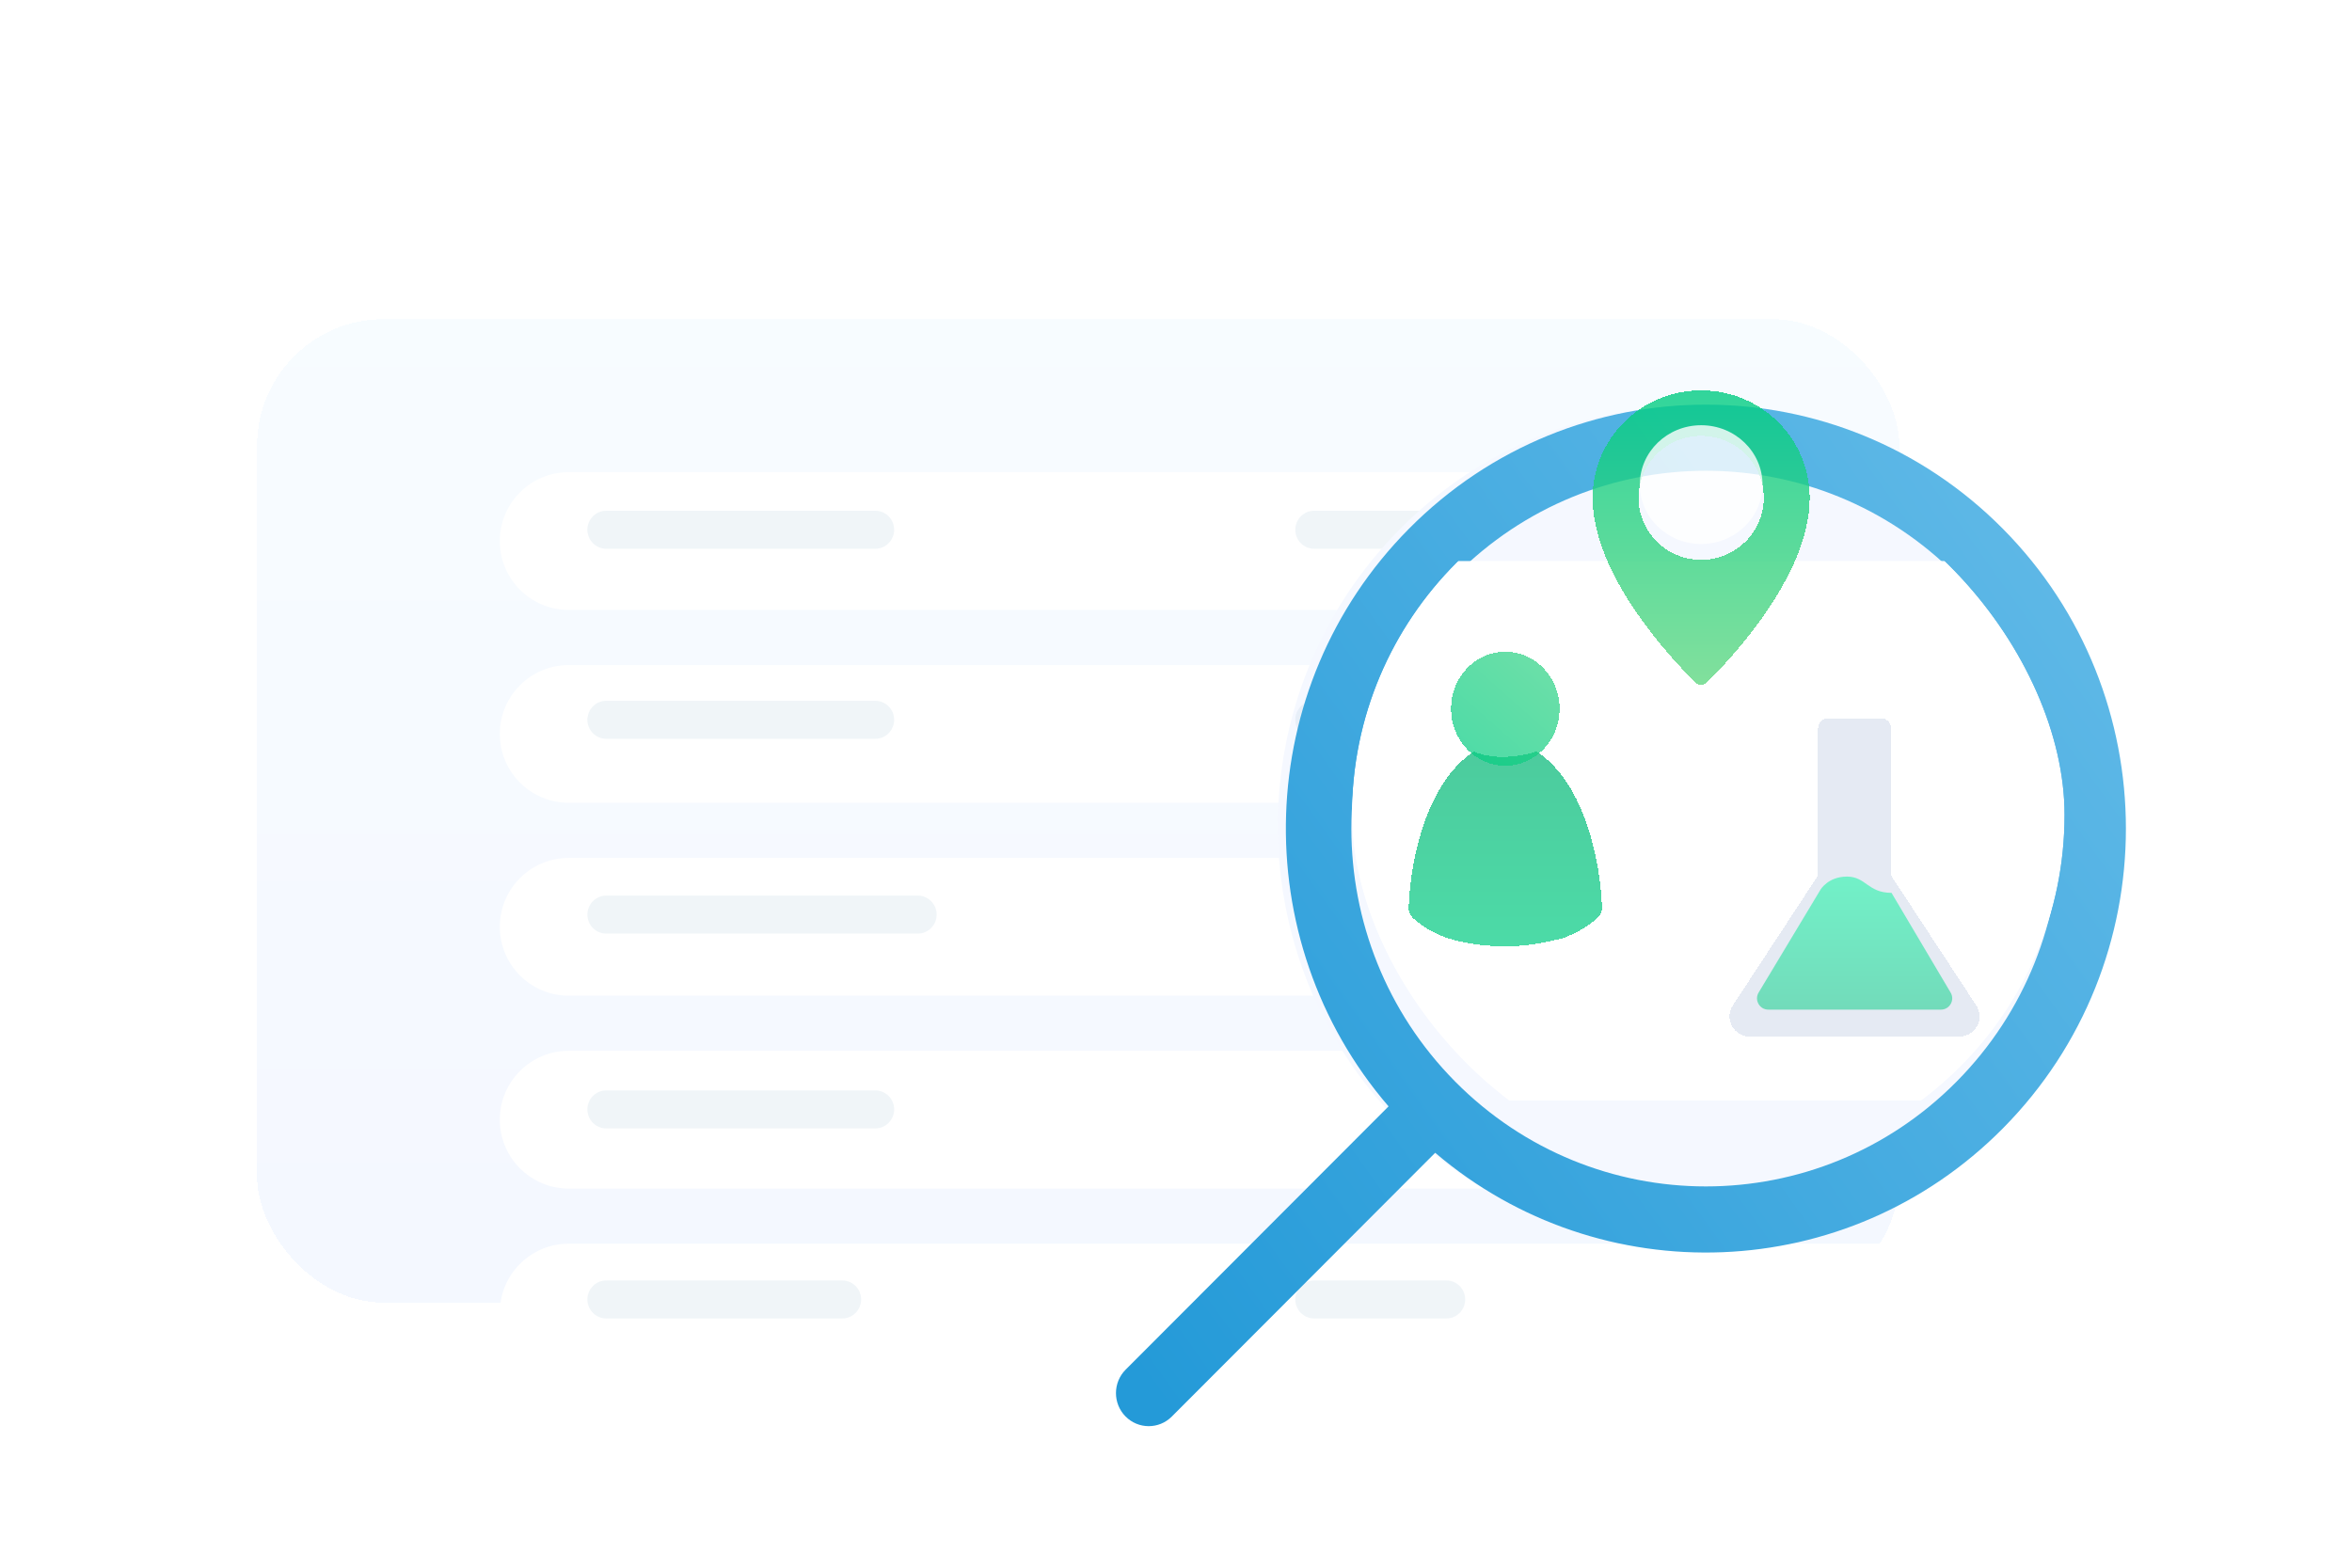 <svg width="183" height="122" viewBox="0 0 183 122" fill="none" xmlns="http://www.w3.org/2000/svg">
<g filter="url(#filter0_dd_276_3019)">
<rect x="20" y="20.89" width="127.783" height="76.539" rx="9.863" fill="url(#paint0_linear_276_3019)" fill-opacity="0.7" shape-rendering="crispEdges"/>
</g>
<g filter="url(#filter1_d_276_3019)">
<path d="M38.889 41.12C38.889 38.159 41.289 35.759 44.25 35.759H163.165C166.125 35.759 168.525 38.159 168.525 41.12V41.12C168.525 44.08 166.125 46.48 163.165 46.48H44.25C41.289 46.48 38.889 44.08 38.889 41.12V41.12Z" fill="white"/>
</g>
<path opacity="0.5" d="M100.782 41.226C100.782 40.409 101.44 39.747 102.251 39.747H112.533C113.344 39.747 114.001 40.409 114.001 41.226V41.226C114.001 42.043 113.344 42.705 112.533 42.705H102.251C101.44 42.705 100.782 42.043 100.782 41.226V41.226Z" fill="#4278AA" fill-opacity="0.15"/>
<path opacity="0.5" d="M45.703 41.226C45.703 40.409 46.361 39.747 47.172 39.747H68.102C68.913 39.747 69.571 40.409 69.571 41.226C69.571 42.043 68.913 42.705 68.102 42.705H47.172C46.361 42.705 45.703 42.043 45.703 41.226Z" fill="#4278AA" fill-opacity="0.15"/>
<g filter="url(#filter2_d_276_3019)">
<path d="M38.889 56.13C38.889 53.169 41.289 50.769 44.25 50.769H163.165C166.125 50.769 168.525 53.169 168.525 56.13V56.13C168.525 59.09 166.125 61.49 163.165 61.49H44.25C41.289 61.49 38.889 59.09 38.889 56.13V56.13Z" fill="white"/>
</g>
<g filter="url(#filter3_d_276_3019)">
<path d="M38.889 71.14C38.889 68.179 41.289 65.779 44.25 65.779H163.165C166.125 65.779 168.525 68.179 168.525 71.14V71.14C168.525 74.1 166.125 76.5 163.165 76.5H44.25C41.289 76.5 38.889 74.1 38.889 71.14V71.14Z" fill="white"/>
</g>
<g filter="url(#filter4_d_276_3019)">
<path d="M38.889 86.15C38.889 83.189 41.289 80.789 44.25 80.789H163.165C166.125 80.789 168.525 83.189 168.525 86.15V86.15C168.525 89.11 166.125 91.51 163.165 91.51H44.25C41.289 91.51 38.889 89.11 38.889 86.15V86.15Z" fill="white"/>
</g>
<g filter="url(#filter5_d_276_3019)">
<path d="M38.889 101.16C38.889 98.199 41.289 95.799 44.25 95.799H163.165C166.125 95.799 168.525 98.199 168.525 101.16V101.16C168.525 104.12 166.125 106.52 163.165 106.52H44.25C41.289 106.52 38.889 104.12 38.889 101.16V101.16Z" fill="white"/>
</g>
<g filter="url(#filter6_d_276_3019)">
<path d="M154.986 86.456C142.275 99.243 121.667 99.243 108.957 86.456C96.246 73.669 96.246 52.938 108.957 40.152C121.667 27.366 142.275 27.366 154.986 40.152C167.696 52.938 167.696 73.669 154.986 86.456Z" fill="#F5F8FF"/>
</g>
<path opacity="0.5" d="M100.782 56.016C100.782 55.199 101.44 54.537 102.251 54.537H109.228C110.039 54.537 110.697 55.199 110.697 56.016C110.697 56.833 110.039 57.495 109.228 57.495H102.251C101.44 57.495 100.782 56.833 100.782 56.016Z" fill="#4278AA" fill-opacity="0.15"/>
<path opacity="0.5" d="M100.782 101.126C100.782 100.309 101.44 99.647 102.251 99.647H112.533C113.344 99.647 114.001 100.309 114.001 101.126C114.001 101.943 113.344 102.605 112.533 102.605H102.251C101.44 102.605 100.782 101.943 100.782 101.126Z" fill="#4278AA" fill-opacity="0.15"/>
<g filter="url(#filter7_d_276_3019)">
<path fill-rule="evenodd" clip-rule="evenodd" d="M155.837 40.167C143.074 27.282 122.382 27.282 109.62 40.167C97.409 52.495 96.881 72.152 108.038 85.113L87.583 105.601C86.584 106.602 86.577 108.231 87.568 109.239C88.559 110.248 90.173 110.255 91.172 109.254L111.667 88.726C124.507 99.675 143.736 99.042 155.837 86.825C168.599 73.941 168.599 53.051 155.837 40.167ZM113.224 43.805C123.996 32.93 141.461 32.93 152.233 43.805C163.005 54.68 163.005 72.312 152.233 83.187C141.461 94.062 123.996 94.062 113.224 83.187C102.451 72.312 102.451 54.68 113.224 43.805Z" fill="url(#paint1_linear_276_3019)"/>
</g>
<g clip-path="url(#clip0_276_3019)">
<g filter="url(#filter8_d_276_3019)">
<path d="M214.034 74.795C214.034 80.242 209.618 84.658 204.171 84.658L99.9 84.658L99.9 42.677L204.171 42.677C209.618 42.677 214.034 47.092 214.034 52.539L214.034 74.795Z" fill="white"/>
</g>
</g>
<g filter="url(#filter9_bd_276_3019)">
<path fill-rule="evenodd" clip-rule="evenodd" d="M140.807 37.756C140.807 33.138 137.025 29.394 132.361 29.394C127.697 29.394 123.916 33.138 123.916 37.756C123.916 43.868 130.218 50.46 131.934 52.142C132.175 52.378 132.547 52.378 132.788 52.142C134.504 50.46 140.807 43.868 140.807 37.756ZM132.361 42.58C135.052 42.58 137.233 40.42 137.233 37.756C137.233 35.092 135.052 32.932 132.361 32.932C129.67 32.932 127.489 35.092 127.489 37.756C127.489 40.42 129.67 42.58 132.361 42.58Z" fill="url(#paint2_linear_276_3019)" fill-opacity="0.8" shape-rendering="crispEdges"/>
</g>
<g filter="url(#filter10_bd_276_3019)">
<path d="M142.248 54.907C141.811 54.907 141.457 55.258 141.457 55.691V67.141L134.822 77.259C134.138 78.302 134.894 79.68 136.149 79.68H152.44C153.696 79.68 154.451 78.302 153.767 77.259L147.133 67.141V55.691C147.133 55.258 146.779 54.907 146.342 54.907H142.248Z" fill="#DBE2EE" fill-opacity="0.73" shape-rendering="crispEdges"/>
</g>
<path d="M141.639 69.246L136.833 77.24C136.481 77.826 136.903 78.571 137.586 78.571H151.015C151.696 78.571 152.118 77.831 151.771 77.245L147.172 69.483C145.328 69.483 145.18 68.218 143.705 68.218C142.229 68.218 141.639 69.246 141.639 69.246Z" fill="url(#paint3_linear_276_3019)" fill-opacity="0.5"/>
<g filter="url(#filter11_bd_276_3019)">
<path d="M124.641 69.598C124.532 66.315 123.414 60.045 119.564 57.495C119.157 57.636 118.058 57.916 116.919 57.916C115.78 57.916 114.952 57.636 114.681 57.495C110.823 60.051 109.708 66.344 109.604 69.621C109.593 69.949 109.717 70.264 109.962 70.481C110.452 70.914 111.403 71.638 112.647 72.023C114.681 72.655 116.512 72.655 117.123 72.655C117.733 72.655 119.157 72.655 121.598 72.023C122.812 71.605 123.757 70.909 124.257 70.487C124.518 70.266 124.652 69.939 124.641 69.598Z" fill="url(#paint4_linear_276_3019)" fill-opacity="0.7" shape-rendering="crispEdges"/>
</g>
<g filter="url(#filter12_bd_276_3019)">
<ellipse cx="117.122" cy="54.168" rx="4.223" ry="4.437" fill="url(#paint5_linear_276_3019)" fill-opacity="0.7" shape-rendering="crispEdges"/>
</g>
<g filter="url(#filter13_b_276_3019)">
<ellipse cx="132.361" cy="37.714" rx="4.774" ry="4.622" fill="white" fill-opacity="0.8"/>
</g>
<path opacity="0.5" d="M45.703 56.016C45.703 55.199 46.361 54.537 47.172 54.537H68.102C68.913 54.537 69.571 55.199 69.571 56.016C69.571 56.833 68.913 57.495 68.102 57.495H47.172C46.361 57.495 45.703 56.833 45.703 56.016Z" fill="#4278AA" fill-opacity="0.15"/>
<path opacity="0.5" d="M45.703 71.176C45.703 70.359 46.361 69.697 47.172 69.697H71.407C72.218 69.697 72.876 70.359 72.876 71.176C72.876 71.993 72.218 72.655 71.407 72.655H47.172C46.361 72.655 45.703 71.993 45.703 71.176Z" fill="#4278AA" fill-opacity="0.15"/>
<path opacity="0.5" d="M45.703 86.336C45.703 85.519 46.361 84.857 47.172 84.857H68.102C68.913 84.857 69.571 85.519 69.571 86.336C69.571 87.153 68.913 87.815 68.102 87.815H47.172C46.361 87.815 45.703 87.153 45.703 86.336Z" fill="#4278AA" fill-opacity="0.15"/>
<path opacity="0.5" d="M45.703 101.126C45.703 100.309 46.361 99.647 47.172 99.647H65.532C66.343 99.647 67.001 100.309 67.001 101.126C67.001 101.943 66.343 102.605 65.532 102.605H47.172C46.361 102.605 45.703 101.943 45.703 101.126Z" fill="#4278AA" fill-opacity="0.15"/>
<defs>
<filter id="filter0_dd_276_3019" x="0" y="0.89" width="167.783" height="116.539" filterUnits="userSpaceOnUse" color-interpolation-filters="sRGB">
<feFlood flood-opacity="0" result="BackgroundImageFix"/>
<feColorMatrix in="SourceAlpha" type="matrix" values="0 0 0 0 0 0 0 0 0 0 0 0 0 0 0 0 0 0 127 0" result="hardAlpha"/>
<feOffset/>
<feGaussianBlur stdDeviation="10"/>
<feComposite in2="hardAlpha" operator="out"/>
<feColorMatrix type="matrix" values="0 0 0 0 0.1 0 0 0 0 0.275 0 0 0 0 0.484 0 0 0 0.1 0"/>
<feBlend mode="normal" in2="BackgroundImageFix" result="effect1_dropShadow_276_3019"/>
<feColorMatrix in="SourceAlpha" type="matrix" values="0 0 0 0 0 0 0 0 0 0 0 0 0 0 0 0 0 0 127 0" result="hardAlpha"/>
<feOffset dy="3.945"/>
<feGaussianBlur stdDeviation="5"/>
<feComposite in2="hardAlpha" operator="out"/>
<feColorMatrix type="matrix" values="0 0 0 0 0.153 0 0 0 0 0.242 0 0 0 0 0.555 0 0 0 0.1 0"/>
<feBlend mode="normal" in2="effect1_dropShadow_276_3019" result="effect2_dropShadow_276_3019"/>
<feBlend mode="normal" in="SourceGraphic" in2="effect2_dropShadow_276_3019" result="shape"/>
</filter>
<filter id="filter1_d_276_3019" x="31.985" y="29.841" width="143.444" height="24.529" filterUnits="userSpaceOnUse" color-interpolation-filters="sRGB">
<feFlood flood-opacity="0" result="BackgroundImageFix"/>
<feColorMatrix in="SourceAlpha" type="matrix" values="0 0 0 0 0 0 0 0 0 0 0 0 0 0 0 0 0 0 127 0" result="hardAlpha"/>
<feOffset dy="0.986"/>
<feGaussianBlur stdDeviation="3.452"/>
<feComposite in2="hardAlpha" operator="out"/>
<feColorMatrix type="matrix" values="0 0 0 0 0.053 0 0 0 0 0.311 0 0 0 0 0.455 0 0 0 0.1 0"/>
<feBlend mode="normal" in2="BackgroundImageFix" result="effect1_dropShadow_276_3019"/>
<feBlend mode="normal" in="SourceGraphic" in2="effect1_dropShadow_276_3019" result="shape"/>
</filter>
<filter id="filter2_d_276_3019" x="31.985" y="44.851" width="143.444" height="24.529" filterUnits="userSpaceOnUse" color-interpolation-filters="sRGB">
<feFlood flood-opacity="0" result="BackgroundImageFix"/>
<feColorMatrix in="SourceAlpha" type="matrix" values="0 0 0 0 0 0 0 0 0 0 0 0 0 0 0 0 0 0 127 0" result="hardAlpha"/>
<feOffset dy="0.986"/>
<feGaussianBlur stdDeviation="3.452"/>
<feComposite in2="hardAlpha" operator="out"/>
<feColorMatrix type="matrix" values="0 0 0 0 0.053 0 0 0 0 0.311 0 0 0 0 0.455 0 0 0 0.1 0"/>
<feBlend mode="normal" in2="BackgroundImageFix" result="effect1_dropShadow_276_3019"/>
<feBlend mode="normal" in="SourceGraphic" in2="effect1_dropShadow_276_3019" result="shape"/>
</filter>
<filter id="filter3_d_276_3019" x="31.985" y="59.861" width="143.444" height="24.529" filterUnits="userSpaceOnUse" color-interpolation-filters="sRGB">
<feFlood flood-opacity="0" result="BackgroundImageFix"/>
<feColorMatrix in="SourceAlpha" type="matrix" values="0 0 0 0 0 0 0 0 0 0 0 0 0 0 0 0 0 0 127 0" result="hardAlpha"/>
<feOffset dy="0.986"/>
<feGaussianBlur stdDeviation="3.452"/>
<feComposite in2="hardAlpha" operator="out"/>
<feColorMatrix type="matrix" values="0 0 0 0 0.053 0 0 0 0 0.311 0 0 0 0 0.455 0 0 0 0.1 0"/>
<feBlend mode="normal" in2="BackgroundImageFix" result="effect1_dropShadow_276_3019"/>
<feBlend mode="normal" in="SourceGraphic" in2="effect1_dropShadow_276_3019" result="shape"/>
</filter>
<filter id="filter4_d_276_3019" x="31.985" y="74.871" width="143.444" height="24.529" filterUnits="userSpaceOnUse" color-interpolation-filters="sRGB">
<feFlood flood-opacity="0" result="BackgroundImageFix"/>
<feColorMatrix in="SourceAlpha" type="matrix" values="0 0 0 0 0 0 0 0 0 0 0 0 0 0 0 0 0 0 127 0" result="hardAlpha"/>
<feOffset dy="0.986"/>
<feGaussianBlur stdDeviation="3.452"/>
<feComposite in2="hardAlpha" operator="out"/>
<feColorMatrix type="matrix" values="0 0 0 0 0.053 0 0 0 0 0.311 0 0 0 0 0.455 0 0 0 0.1 0"/>
<feBlend mode="normal" in2="BackgroundImageFix" result="effect1_dropShadow_276_3019"/>
<feBlend mode="normal" in="SourceGraphic" in2="effect1_dropShadow_276_3019" result="shape"/>
</filter>
<filter id="filter5_d_276_3019" x="31.985" y="89.881" width="143.444" height="24.529" filterUnits="userSpaceOnUse" color-interpolation-filters="sRGB">
<feFlood flood-opacity="0" result="BackgroundImageFix"/>
<feColorMatrix in="SourceAlpha" type="matrix" values="0 0 0 0 0 0 0 0 0 0 0 0 0 0 0 0 0 0 127 0" result="hardAlpha"/>
<feOffset dy="0.986"/>
<feGaussianBlur stdDeviation="3.452"/>
<feComposite in2="hardAlpha" operator="out"/>
<feColorMatrix type="matrix" values="0 0 0 0 0.053 0 0 0 0 0.311 0 0 0 0 0.455 0 0 0 0.1 0"/>
<feBlend mode="normal" in2="BackgroundImageFix" result="effect1_dropShadow_276_3019"/>
<feBlend mode="normal" in="SourceGraphic" in2="effect1_dropShadow_276_3019" result="shape"/>
</filter>
<filter id="filter6_d_276_3019" x="92.52" y="24.645" width="78.902" height="79.291" filterUnits="userSpaceOnUse" color-interpolation-filters="sRGB">
<feFlood flood-opacity="0" result="BackgroundImageFix"/>
<feColorMatrix in="SourceAlpha" type="matrix" values="0 0 0 0 0 0 0 0 0 0 0 0 0 0 0 0 0 0 127 0" result="hardAlpha"/>
<feOffset dy="0.986"/>
<feGaussianBlur stdDeviation="3.452"/>
<feComposite in2="hardAlpha" operator="out"/>
<feColorMatrix type="matrix" values="0 0 0 0 0.063 0 0 0 0 0.537 0 0 0 0 0.804 0 0 0 0.1 0"/>
<feBlend mode="normal" in2="BackgroundImageFix" result="effect1_dropShadow_276_3019"/>
<feBlend mode="normal" in="SourceGraphic" in2="effect1_dropShadow_276_3019" result="shape"/>
</filter>
<filter id="filter7_d_276_3019" x="79.925" y="24.586" width="92.387" height="93.305" filterUnits="userSpaceOnUse" color-interpolation-filters="sRGB">
<feFlood flood-opacity="0" result="BackgroundImageFix"/>
<feColorMatrix in="SourceAlpha" type="matrix" values="0 0 0 0 0 0 0 0 0 0 0 0 0 0 0 0 0 0 127 0" result="hardAlpha"/>
<feOffset dy="0.986"/>
<feGaussianBlur stdDeviation="3.452"/>
<feComposite in2="hardAlpha" operator="out"/>
<feColorMatrix type="matrix" values="0 0 0 0 0.063 0 0 0 0 0.537 0 0 0 0 0.804 0 0 0 0.1 0"/>
<feBlend mode="normal" in2="BackgroundImageFix" result="effect1_dropShadow_276_3019"/>
<feBlend mode="normal" in="SourceGraphic" in2="effect1_dropShadow_276_3019" result="shape"/>
</filter>
<filter id="filter8_d_276_3019" x="92.996" y="36.759" width="127.942" height="55.789" filterUnits="userSpaceOnUse" color-interpolation-filters="sRGB">
<feFlood flood-opacity="0" result="BackgroundImageFix"/>
<feColorMatrix in="SourceAlpha" type="matrix" values="0 0 0 0 0 0 0 0 0 0 0 0 0 0 0 0 0 0 127 0" result="hardAlpha"/>
<feOffset dy="0.986"/>
<feGaussianBlur stdDeviation="3.452"/>
<feComposite in2="hardAlpha" operator="out"/>
<feColorMatrix type="matrix" values="0 0 0 0 0.063 0 0 0 0 0.537 0 0 0 0 0.804 0 0 0 0.1 0"/>
<feBlend mode="normal" in2="BackgroundImageFix" result="effect1_dropShadow_276_3019"/>
<feBlend mode="normal" in="SourceGraphic" in2="effect1_dropShadow_276_3019" result="shape"/>
</filter>
<filter id="filter9_bd_276_3019" x="117.012" y="23.477" width="30.699" height="36.732" filterUnits="userSpaceOnUse" color-interpolation-filters="sRGB">
<feFlood flood-opacity="0" result="BackgroundImageFix"/>
<feGaussianBlur in="BackgroundImageFix" stdDeviation="0.878"/>
<feComposite in2="SourceAlpha" operator="in" result="effect1_backgroundBlur_276_3019"/>
<feColorMatrix in="SourceAlpha" type="matrix" values="0 0 0 0 0 0 0 0 0 0 0 0 0 0 0 0 0 0 127 0" result="hardAlpha"/>
<feOffset dy="0.986"/>
<feGaussianBlur stdDeviation="3.452"/>
<feComposite in2="hardAlpha" operator="out"/>
<feColorMatrix type="matrix" values="0 0 0 0 0.063 0 0 0 0 0.537 0 0 0 0 0.804 0 0 0 0.1 0"/>
<feBlend mode="normal" in2="effect1_backgroundBlur_276_3019" result="effect2_dropShadow_276_3019"/>
<feBlend mode="normal" in="SourceGraphic" in2="effect2_dropShadow_276_3019" result="shape"/>
</filter>
<filter id="filter10_bd_276_3019" x="127.66" y="48.989" width="33.269" height="38.581" filterUnits="userSpaceOnUse" color-interpolation-filters="sRGB">
<feFlood flood-opacity="0" result="BackgroundImageFix"/>
<feGaussianBlur in="BackgroundImageFix" stdDeviation="2.196"/>
<feComposite in2="SourceAlpha" operator="in" result="effect1_backgroundBlur_276_3019"/>
<feColorMatrix in="SourceAlpha" type="matrix" values="0 0 0 0 0 0 0 0 0 0 0 0 0 0 0 0 0 0 127 0" result="hardAlpha"/>
<feOffset dy="0.986"/>
<feGaussianBlur stdDeviation="3.452"/>
<feComposite in2="hardAlpha" operator="out"/>
<feColorMatrix type="matrix" values="0 0 0 0 0.063 0 0 0 0 0.537 0 0 0 0 0.804 0 0 0 0.1 0"/>
<feBlend mode="normal" in2="effect1_backgroundBlur_276_3019" result="effect2_dropShadow_276_3019"/>
<feBlend mode="normal" in="SourceGraphic" in2="effect2_dropShadow_276_3019" result="shape"/>
</filter>
<filter id="filter11_bd_276_3019" x="102.699" y="51.578" width="28.846" height="28.968" filterUnits="userSpaceOnUse" color-interpolation-filters="sRGB">
<feFlood flood-opacity="0" result="BackgroundImageFix"/>
<feGaussianBlur in="BackgroundImageFix" stdDeviation="2.196"/>
<feComposite in2="SourceAlpha" operator="in" result="effect1_backgroundBlur_276_3019"/>
<feColorMatrix in="SourceAlpha" type="matrix" values="0 0 0 0 0 0 0 0 0 0 0 0 0 0 0 0 0 0 127 0" result="hardAlpha"/>
<feOffset dy="0.986"/>
<feGaussianBlur stdDeviation="3.452"/>
<feComposite in2="hardAlpha" operator="out"/>
<feColorMatrix type="matrix" values="0 0 0 0 0.063 0 0 0 0 0.537 0 0 0 0 0.804 0 0 0 0.1 0"/>
<feBlend mode="normal" in2="effect1_backgroundBlur_276_3019" result="effect2_dropShadow_276_3019"/>
<feBlend mode="normal" in="SourceGraphic" in2="effect2_dropShadow_276_3019" result="shape"/>
</filter>
<filter id="filter12_bd_276_3019" x="105.996" y="43.813" width="22.253" height="22.682" filterUnits="userSpaceOnUse" color-interpolation-filters="sRGB">
<feFlood flood-opacity="0" result="BackgroundImageFix"/>
<feGaussianBlur in="BackgroundImageFix" stdDeviation="2.196"/>
<feComposite in2="SourceAlpha" operator="in" result="effect1_backgroundBlur_276_3019"/>
<feColorMatrix in="SourceAlpha" type="matrix" values="0 0 0 0 0 0 0 0 0 0 0 0 0 0 0 0 0 0 127 0" result="hardAlpha"/>
<feOffset dy="0.986"/>
<feGaussianBlur stdDeviation="3.452"/>
<feComposite in2="hardAlpha" operator="out"/>
<feColorMatrix type="matrix" values="0 0 0 0 0.063 0 0 0 0 0.537 0 0 0 0 0.804 0 0 0 0.1 0"/>
<feBlend mode="normal" in2="effect1_backgroundBlur_276_3019" result="effect2_dropShadow_276_3019"/>
<feBlend mode="normal" in="SourceGraphic" in2="effect2_dropShadow_276_3019" result="shape"/>
</filter>
<filter id="filter13_b_276_3019" x="125.831" y="31.335" width="13.061" height="12.758" filterUnits="userSpaceOnUse" color-interpolation-filters="sRGB">
<feFlood flood-opacity="0" result="BackgroundImageFix"/>
<feGaussianBlur in="BackgroundImageFix" stdDeviation="0.878"/>
<feComposite in2="SourceAlpha" operator="in" result="effect1_backgroundBlur_276_3019"/>
<feBlend mode="normal" in="SourceGraphic" in2="effect1_backgroundBlur_276_3019" result="shape"/>
</filter>
<linearGradient id="paint0_linear_276_3019" x1="83.892" y1="20.89" x2="83.892" y2="97.429" gradientUnits="userSpaceOnUse">
<stop stop-color="#F5FBFF"/>
<stop offset="1" stop-color="#F0F5FF"/>
</linearGradient>
<linearGradient id="paint1_linear_276_3019" x1="91.323" y1="110" x2="171.408" y2="52.569" gradientUnits="userSpaceOnUse">
<stop stop-color="#249AD8"/>
<stop offset="1" stop-color="#60B9E7"/>
</linearGradient>
<linearGradient id="paint2_linear_276_3019" x1="132.361" y1="29.394" x2="132.361" y2="52.319" gradientUnits="userSpaceOnUse">
<stop stop-color="#00CC82"/>
<stop offset="1" stop-color="#62D883"/>
</linearGradient>
<linearGradient id="paint3_linear_276_3019" x1="144.295" y1="68.218" x2="144.295" y2="78.571" gradientUnits="userSpaceOnUse">
<stop stop-color="#01F89E"/>
<stop offset="1" stop-color="#00CC82"/>
</linearGradient>
<linearGradient id="paint4_linear_276_3019" x1="117.123" y1="57.495" x2="117.123" y2="72.655" gradientUnits="userSpaceOnUse">
<stop stop-color="#00B674"/>
<stop offset="1" stop-color="#00CC82"/>
</linearGradient>
<linearGradient id="paint5_linear_276_3019" x1="113.744" y1="58.605" x2="121.49" y2="49.859" gradientUnits="userSpaceOnUse">
<stop stop-color="#00CC82"/>
<stop offset="1" stop-color="#33D383"/>
</linearGradient>
<clipPath id="clip0_276_3019">
<rect x="105.189" y="35.68" width="55.446" height="55.463" rx="27.723" fill="white"/>
</clipPath>
</defs>
</svg>
